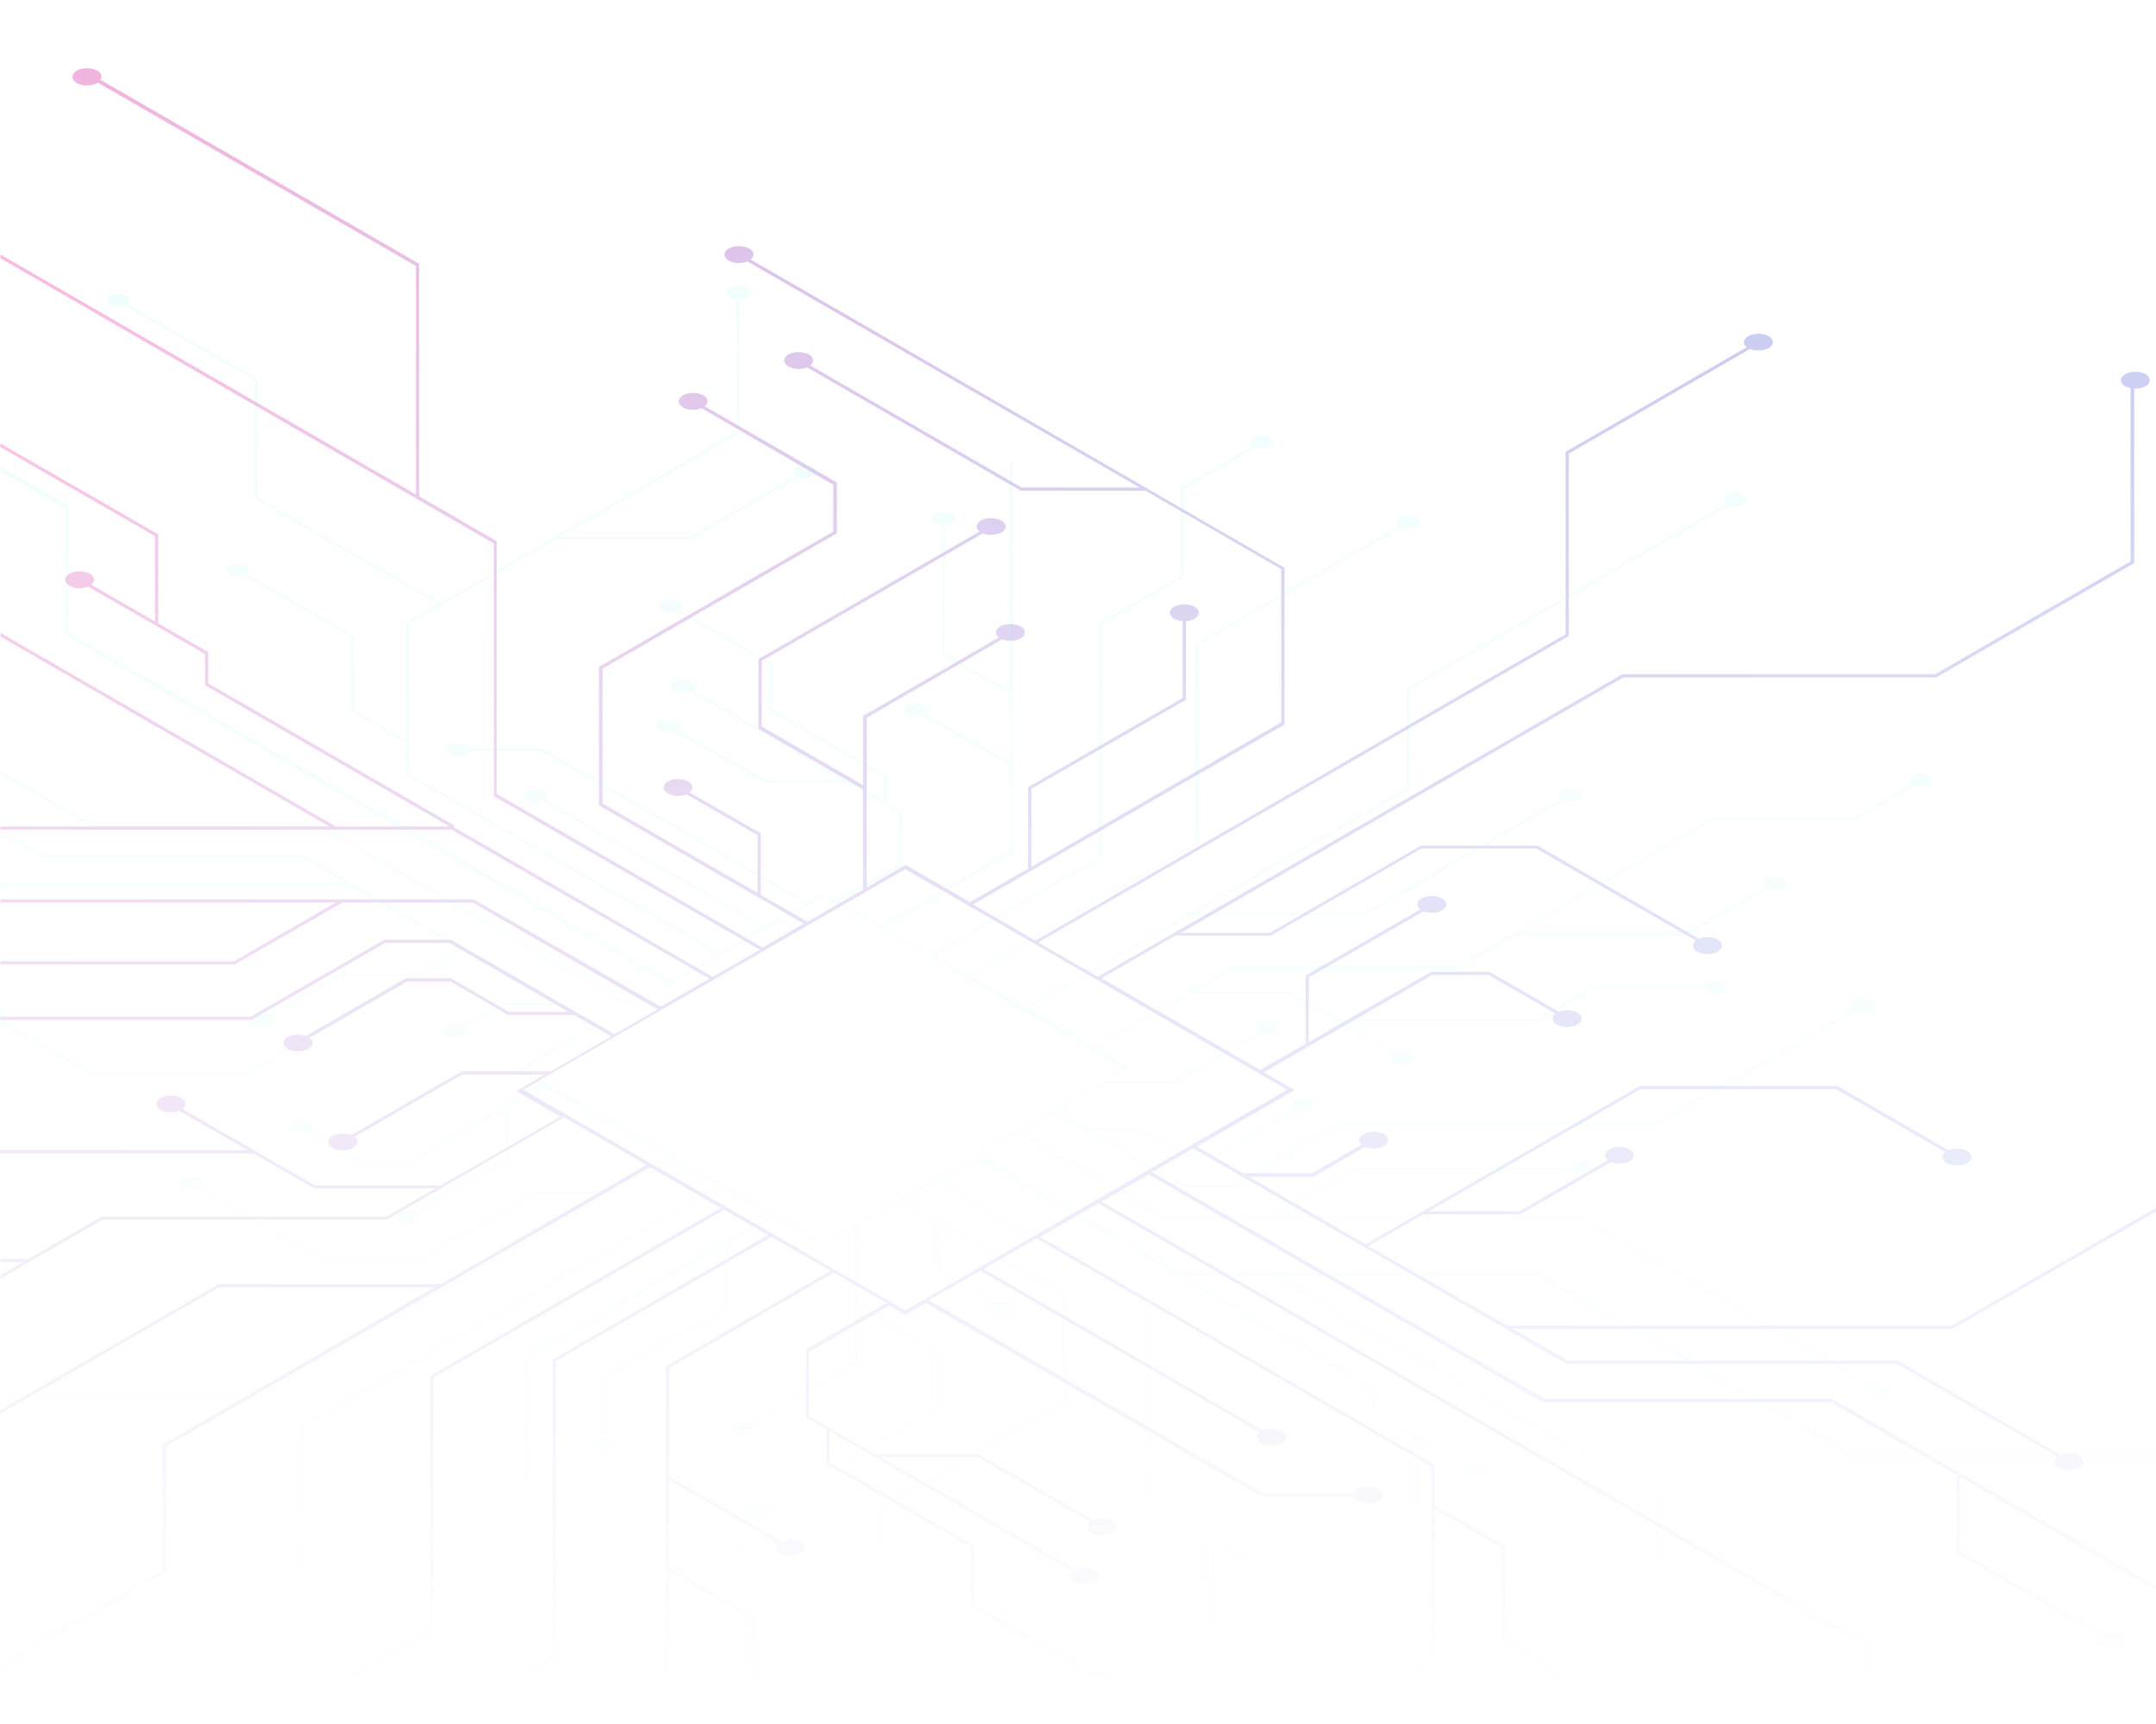 <svg width="374" height="299" viewBox="0 0 374 299" fill="none" xmlns="http://www.w3.org/2000/svg">
<mask id="mask0_140_2348" style="mask-type:alpha" maskUnits="userSpaceOnUse" x="-7" y="-6" width="486" height="307">
<rect x="-6.669" y="-5.418" width="485.22" height="305.555" fill="url(#paint0_linear_140_2348)"/>
</mask>
<g mask="url(#mask0_140_2348)">
<path opacity="0.4" d="M13.285 12.252C14.239 11.695 15.91 11.695 16.864 12.252C17.58 12.65 17.819 13.286 17.421 13.843L72.709 45.745V86.079L86.152 93.875V137.709L132.291 164.36L139.451 160.223L103.892 139.698V115.673L104.051 115.593L144.542 92.204V84.09L121.711 70.804C120.757 71.202 119.325 71.202 118.45 70.645C117.495 70.088 117.495 69.133 118.45 68.577C119.404 68.02 121.075 68.02 122.029 68.577C122.905 69.054 122.984 69.85 122.268 70.486L145.179 83.692V92.522L145.019 92.602L104.528 115.991V139.38L131.416 154.893V144.869L119.086 137.789C118.132 138.187 116.7 138.187 115.825 137.63C114.87 137.073 114.87 136.118 115.825 135.561C116.779 135.005 118.45 135.005 119.404 135.561C120.279 136.039 120.359 136.834 119.643 137.471L131.973 144.551V155.211L140.087 159.905L149.713 154.336V136.914L131.575 126.413V114.32L131.735 114.241L169.919 92.204C169.203 91.647 169.282 90.852 170.157 90.295C171.112 89.738 172.782 89.738 173.737 90.295C174.692 90.852 174.692 91.806 173.737 92.363C172.862 92.841 171.43 92.92 170.475 92.522L132.132 114.639V126.015L149.713 136.198V124.185L149.872 124.106L173.26 110.581C172.544 110.024 172.623 109.229 173.498 108.672C174.453 108.115 176.123 108.115 177.078 108.672C178.033 109.229 178.033 110.184 177.078 110.74C176.203 111.218 174.771 111.297 173.817 110.9L150.349 124.503V153.938L157.111 150.04L168.248 156.484L178.351 150.677V136.516L178.51 136.437L205.159 121.083V107.717C204.602 107.717 204.046 107.558 203.648 107.32C202.693 106.763 202.693 105.808 203.648 105.251C204.602 104.694 206.273 104.694 207.228 105.251C208.182 105.808 208.182 106.763 207.228 107.32C206.83 107.558 206.273 107.717 205.716 107.717V121.401L205.557 121.48L178.908 136.834V150.359L222.262 125.299V98.728L198.716 85.124H177.158H177.078L140.008 63.724C139.053 64.122 137.621 64.122 136.746 63.565C135.792 63.008 135.792 62.053 136.746 61.496C137.701 60.939 139.371 60.939 140.326 61.496C141.201 61.974 141.281 62.849 140.565 63.406L177.237 84.567H197.682L129.666 45.347C128.712 45.745 127.28 45.745 126.405 45.188C125.45 44.631 125.45 43.676 126.405 43.119C127.359 42.562 129.03 42.562 129.984 43.119C130.86 43.597 130.939 44.472 130.223 45.029L222.819 98.489V125.697L222.66 125.776L168.805 156.882L179.624 163.167L271.583 110.024V78.362L271.743 78.282L303.006 60.223C302.29 59.666 302.369 58.871 303.244 58.314C304.199 57.757 305.87 57.757 306.824 58.314C307.779 58.871 307.779 59.826 306.824 60.383C305.949 60.86 304.517 60.939 303.563 60.542L272.14 78.68V110.343L271.981 110.422L180.101 163.485L190.442 169.452L281.448 116.946H335.701L369.589 97.375V67.304C369.271 67.224 368.873 67.145 368.635 66.986C367.68 66.429 367.68 65.474 368.635 64.917C369.589 64.36 371.26 64.36 372.214 64.917C373.169 65.474 373.169 66.429 372.214 66.986C371.657 67.304 370.941 67.463 370.226 67.383V97.694L370.066 97.773L335.86 117.503H281.607L204.841 161.814H220.274L246.446 146.699H266.651H266.731L294.733 162.849C295.687 162.451 297.119 162.451 297.994 163.008C298.949 163.565 298.949 164.519 297.994 165.076C297.04 165.633 295.369 165.633 294.414 165.076C293.539 164.599 293.46 163.724 294.176 163.167L266.492 147.176H246.605L220.433 162.292H203.886L191.079 169.69L218.603 185.601L226.479 181.066V169.213L246.366 157.757C245.65 157.2 245.73 156.405 246.605 155.848C247.559 155.291 249.23 155.291 250.185 155.848C251.139 156.405 251.139 157.359 250.185 157.916C249.309 158.394 247.878 158.473 246.923 158.075L227.035 169.531V180.748L248.275 168.576H258.299H258.378L270.39 175.498C271.345 175.1 272.777 175.1 273.652 175.657C274.606 176.214 274.606 177.168 273.652 177.725C272.697 178.282 271.027 178.282 270.072 177.725C269.197 177.248 269.117 176.373 269.833 175.816L258.219 169.133H248.434L219.24 185.999L224.569 189.101L207.625 198.887L215.58 203.501H227.592L236.184 198.568C235.468 198.012 235.627 197.216 236.502 196.739C237.457 196.182 239.127 196.182 240.082 196.739C241.036 197.296 241.036 198.25 240.082 198.807C239.207 199.364 237.775 199.364 236.82 198.966L227.831 204.137H216.694L236.9 215.832L284.471 188.385H318.677H318.757L338.008 199.523C338.962 199.125 340.394 199.125 341.269 199.682C342.224 200.239 342.224 201.194 341.269 201.751C340.315 202.308 338.644 202.308 337.69 201.751C336.815 201.273 336.735 200.398 337.451 199.841L318.518 188.942H284.55L247.878 210.104H263.549L278.902 201.273C278.186 200.716 278.266 199.921 279.141 199.364C280.095 198.807 281.766 198.807 282.721 199.364C283.675 199.921 283.675 200.876 282.721 201.432C281.845 201.91 280.414 201.989 279.459 201.592L263.708 210.661H246.843L237.377 216.15L261.401 229.913H338.644L398.625 195.307C397.909 194.75 397.988 193.954 398.864 193.397C399.818 192.841 401.489 192.841 402.443 193.397C403.398 193.954 403.398 194.909 402.443 195.466C401.568 195.943 400.136 196.023 399.182 195.625L338.803 230.47H262.435L271.981 236.039H329.178H329.257L357.418 252.347C358.373 251.949 359.804 251.949 360.68 252.506C361.634 253.063 361.634 254.018 360.68 254.575C359.725 255.132 358.054 255.132 357.1 254.575C356.225 254.097 356.145 253.222 356.861 252.665L329.019 236.595H271.822H271.743L206.989 199.205L199.829 203.342L267.924 242.642H317.723H317.802L377.942 277.407H461.31L477.379 268.099V268.735L461.39 277.964H377.783H377.703L339.917 256.166V269.054L364.816 283.453C365.771 283.055 367.203 283.055 368.078 283.612C369.032 284.169 369.032 285.124 368.078 285.681C367.123 286.237 365.453 286.237 364.498 285.681C363.623 285.203 363.543 284.328 364.259 283.771L339.36 269.372V255.927H339.519L317.563 243.278H267.765H267.686L199.273 203.74L191.079 208.433L323.927 285.124V298.966H323.371V285.442L190.522 208.751L180.419 214.559L248.912 254.097V261.178L261.083 268.179V284.408L284.63 298.011C285.584 297.614 287.016 297.614 287.891 298.171C288.289 298.409 288.448 298.648 288.607 298.887H283.675C283.755 298.727 283.914 298.489 284.073 298.33L260.526 284.726V268.497L248.912 261.814V287.828L242.07 291.806L254.401 298.887H253.287L241.514 292.124L229.74 298.887H228.626L248.355 287.51V254.416L179.862 214.798L170.635 220.128L219.08 248.131C220.035 247.733 221.467 247.733 222.342 248.29C223.297 248.847 223.297 249.801 222.342 250.358C221.387 250.915 219.717 250.915 218.762 250.358C217.887 249.881 217.808 249.085 218.524 248.449L170.078 220.446L161.168 225.537L219.16 259.03H234.911C234.991 258.791 235.229 258.473 235.627 258.314C236.581 257.757 238.252 257.757 239.207 258.314C240.161 258.871 240.161 259.825 239.207 260.382C238.252 260.939 236.581 260.939 235.627 260.382C235.229 260.144 234.991 259.905 234.911 259.666H219.001H218.921L160.611 226.015L157.031 228.083L154.247 226.492L140.326 234.527V245.665L151.781 252.268H169.759H169.839L189.567 263.644C190.522 263.246 191.954 263.246 192.829 263.803C193.784 264.36 193.784 265.315 192.829 265.871C191.874 266.428 190.204 266.428 189.249 265.871C188.374 265.394 188.295 264.519 189.011 263.962L169.6 252.745H152.815L186.545 272.236C187.499 271.758 188.931 271.838 189.886 272.315C190.84 272.872 190.84 273.827 189.886 274.384C188.931 274.941 187.26 274.941 186.306 274.384C185.431 273.906 185.351 273.111 185.988 272.554L143.906 248.21V253.62L168.964 268.099V278.282L189.329 290.056C190.283 289.658 191.715 289.658 192.59 290.215C193.545 290.772 193.545 291.727 192.59 292.284C191.636 292.84 189.965 292.84 189.011 292.284C188.136 291.806 188.056 290.931 188.772 290.374L168.407 278.6V268.417L143.349 253.938V247.892L139.849 245.903V234.05L153.77 226.015L144.622 220.764L116.063 237.311V256.086L135.473 267.303C136.428 266.826 137.86 266.906 138.815 267.383C139.769 267.94 139.769 268.895 138.815 269.451C137.86 270.008 136.189 270.008 135.235 269.451C134.36 268.974 134.28 268.179 134.917 267.622L116.063 256.723V271.918L130.939 280.509V298.887H130.382V280.828L116.063 272.554V298.887H115.506V236.993L144.065 220.446L133.803 214.559L96.414 236.118V287.51L78.436 297.852V298.887H77.879V297.534L95.858 287.192V235.8L133.246 214.241L125.609 209.865L75.174 238.982V282.817L47.252 298.887H46.139L74.618 282.498V238.664L125.052 209.547L112.722 202.467L28.797 250.915V272.713L-0 289.34V288.704L28.16 272.395V250.597L75.334 223.31H38.025L-0 245.267V244.63L37.945 222.753H76.447L112.165 202.069L97.846 193.795L67.14 211.536H17.819L0.079 221.798V221.162L3.977 218.934H0.079V218.378H4.932L17.66 211.058H66.981L75.572 206.126H54.571H54.492L43.991 200.08H0.159L-0 200.16V199.523H42.957L31.104 192.681C30.149 193.079 28.717 193.079 27.842 192.522C26.888 191.965 26.888 191.011 27.842 190.454C28.797 189.897 30.467 189.897 31.422 190.454C32.297 190.931 32.377 191.806 31.661 192.363L54.651 205.649H76.447L97.21 193.716L89.573 189.261L94.505 186.397H80.186L61.492 197.216C62.208 197.773 62.128 198.568 61.253 199.125C60.299 199.682 58.628 199.682 57.673 199.125C56.719 198.568 56.719 197.614 57.673 197.057C58.549 196.58 59.98 196.5 60.935 196.898L80.107 185.84H95.539L106.04 179.794L99.596 176.055H88.141L78.118 170.247H70.64L53.696 180.032C54.492 180.589 54.412 181.385 53.457 181.942C52.503 182.498 50.832 182.498 49.878 181.942C48.923 181.385 48.923 180.43 49.878 179.873C50.753 179.396 52.105 179.316 53.06 179.714L70.401 169.69H78.197L88.221 175.498H98.562L77.959 163.565H66.822L43.593 176.93H-0V176.373H43.434L66.663 163.008H78.118H78.197L106.597 179.396L114.074 175.1L82.016 156.564H59.424L40.729 167.304H0.079V166.747H40.57L58.23 156.564H0.079V156.007H82.095H82.175L114.631 174.623L123.064 169.77L78.356 143.915H0.079V143.358H57.117L0.079 110.422V109.786L58.23 143.358H77.959L35.559 118.855V113.445L15.273 101.751C14.319 102.149 12.887 102.149 12.012 101.592C11.057 101.035 11.057 100.08 12.012 99.523C12.966 98.966 14.637 98.966 15.592 99.523C16.467 100.001 16.546 100.796 15.83 101.433L26.888 107.797V93L0.079 77.566V76.93L27.445 92.682V108.115L36.115 113.127V118.537L78.834 143.199L78.675 143.437L123.62 169.452L131.814 164.758L85.675 138.107V94.273L0.079 44.79V44.153L72.152 85.76V46.142L16.944 14.32L16.864 14.4C15.91 14.957 14.239 14.957 13.285 14.4C12.33 13.764 12.33 12.889 13.285 12.252ZM90.766 189.022L157.031 227.288L223.297 189.022L157.031 150.756L90.766 189.022Z" fill="url(#paint1_radial_140_2348)"/>
<path opacity="0.1" d="M0.08 80.907L11.853 87.749V109.706L116.541 170.167L124.496 165.553L70.482 134.368V128.799L60.936 123.31V110.501L42.401 99.762C41.605 100.08 40.571 100.08 39.855 99.682C39.059 99.205 39.059 98.489 39.855 98.091C40.65 97.614 41.923 97.614 42.639 98.091C43.355 98.489 43.435 99.125 42.878 99.603L61.413 110.342V123.151L70.561 128.401V107.876L70.641 107.797L75.891 104.773L44.23 86.476V65.951L21.718 52.984C20.922 53.302 19.888 53.302 19.172 52.904C18.376 52.427 18.376 51.711 19.172 51.313C19.967 50.836 21.24 50.836 21.956 51.313C22.672 51.711 22.752 52.347 22.195 52.825L44.707 65.792V86.317L76.368 104.614L127.837 74.861V51.87C127.439 51.87 126.962 51.711 126.644 51.552C125.848 51.074 125.848 50.358 126.644 49.961C127.439 49.483 128.712 49.483 129.428 49.961C130.224 50.438 130.224 51.154 129.428 51.552C129.11 51.711 128.712 51.87 128.235 51.87V75.1L128.155 75.179L97.21 93.079H119.803L138.02 82.578C137.463 82.1 137.542 81.464 138.258 81.066C139.054 80.589 140.327 80.589 141.042 81.066C141.838 81.544 141.838 82.26 141.042 82.657C140.327 83.055 139.213 83.135 138.497 82.737L119.962 93.477H96.495L71.038 108.194V134.288L124.973 165.155L132.212 160.939L94.028 138.902C93.233 139.221 92.199 139.221 91.483 138.823C90.687 138.345 90.687 137.629 91.483 137.232C92.278 136.754 93.551 136.754 94.267 137.232C94.983 137.629 95.063 138.266 94.506 138.743L132.69 160.78L139.69 156.722L93.949 130.31H81.539C81.46 130.549 81.3 130.708 80.982 130.867C80.187 131.345 78.914 131.345 78.198 130.867C77.403 130.39 77.403 129.674 78.198 129.276C78.993 128.799 80.266 128.799 80.982 129.276C81.3 129.435 81.46 129.674 81.539 129.833H94.108H94.188L140.088 156.484L142.872 154.893L142.952 154.972L145.02 156.166L155.998 149.881V141.05L146.929 135.8H132.769L117.098 126.81C116.302 127.128 115.268 127.128 114.552 126.73C113.757 126.253 113.757 125.537 114.552 125.139C115.348 124.662 116.621 124.662 117.337 125.139C118.052 125.537 118.132 126.174 117.575 126.651L132.928 135.322H146.293L119.723 119.968C118.928 120.287 117.814 120.287 117.098 119.889C116.302 119.411 116.302 118.696 117.098 118.298C117.893 117.82 119.166 117.82 119.882 118.298C120.598 118.696 120.678 119.332 120.121 119.73L153.293 138.902V134.686L133.565 123.31V115.275L117.496 105.967C116.7 106.285 115.666 106.285 114.95 105.887C114.155 105.41 114.155 104.694 114.95 104.296C115.746 103.819 117.018 103.819 117.734 104.296C118.45 104.694 118.53 105.33 117.973 105.808L134.042 115.116V123.151L153.771 134.527V139.3L156.555 140.891V150.199L145.577 156.484L152.736 160.621L175.249 147.574V132.777L159.975 123.946C159.18 124.264 158.066 124.264 157.35 123.867C156.555 123.389 156.555 122.673 157.35 122.275C158.146 121.798 159.419 121.798 160.134 122.275C160.85 122.673 160.93 123.31 160.373 123.707L175.249 132.299V120.366L163.476 113.604V91.09C163.078 91.09 162.6 90.931 162.282 90.772C161.487 90.295 161.487 89.579 162.282 89.181C163.078 88.704 164.351 88.704 165.067 89.181C165.862 89.658 165.862 90.374 165.067 90.772C164.748 90.931 164.351 91.09 163.873 91.09V113.286L175.169 119.809V80.191H175.647V147.892L153.134 160.939L161.248 165.633L190.682 148.608V108.115L204.842 99.921V84.646L217.331 77.407C216.774 76.93 216.854 76.293 217.57 75.895C218.365 75.418 219.638 75.418 220.354 75.895C221.149 76.373 221.149 77.089 220.354 77.486C219.638 77.884 218.524 77.964 217.808 77.566L205.319 84.805V100.08L191.159 108.274V148.767L161.725 165.792L167.692 169.213L207.467 146.221V111.695L207.546 111.615L242.707 91.249C242.151 90.772 242.23 90.135 242.946 89.738C243.742 89.26 245.014 89.26 245.73 89.738C246.526 90.215 246.526 90.931 245.73 91.329C245.014 91.727 243.901 91.806 243.185 91.408L207.865 111.774V146.301L207.785 146.38L168.169 169.292L177.874 174.861L243.98 136.675V119.491L244.06 119.411L299.427 87.431C298.87 86.953 298.949 86.317 299.665 85.919C300.461 85.442 301.734 85.442 302.449 85.919C303.245 86.396 303.245 87.112 302.449 87.51C301.734 87.908 300.62 87.987 299.904 87.59L244.458 119.65V136.834L244.378 136.913L207.308 158.314H236.741L270.789 138.664C270.232 138.186 270.311 137.55 271.027 137.152C271.823 136.675 273.096 136.675 273.811 137.152C274.607 137.629 274.607 138.345 273.811 138.743C273.096 139.141 271.982 139.221 271.266 138.823L236.9 158.711H206.592L178.431 174.94L189.727 181.464L213.91 167.462H252.81L297.04 141.925H321.541L331.565 136.118C331.008 135.641 331.087 135.004 331.803 134.606C332.599 134.129 333.872 134.129 334.588 134.606C335.383 135.084 335.383 135.8 334.588 136.197C333.872 136.595 332.758 136.675 332.042 136.277L321.701 142.244H297.199L263.788 161.496H292.665L306.347 153.938C305.791 153.461 305.87 152.824 306.586 152.427C307.382 151.949 308.654 151.949 309.37 152.427C310.166 152.904 310.166 153.62 309.37 154.018C308.654 154.415 307.541 154.495 306.825 154.097L292.585 162.291H262.834L252.81 168.099H213.91L207.149 171.997H223.615H223.695L231.968 176.77H266.493L276.198 171.122H295.767C295.847 170.883 296.006 170.724 296.324 170.565C297.12 170.088 298.392 170.088 299.108 170.565C299.904 171.042 299.904 171.758 299.108 172.156C298.313 172.633 297.04 172.633 296.324 172.156C296.006 171.997 295.847 171.758 295.767 171.599H276.357L266.652 177.248H232.764L242.071 182.657C242.867 182.339 243.901 182.339 244.617 182.737C245.412 183.214 245.412 183.93 244.617 184.328C243.821 184.805 242.548 184.805 241.832 184.328C241.116 183.93 241.037 183.294 241.594 182.816L223.456 172.315H206.273L189.966 181.782L196.012 185.282L195.693 185.442L192.114 187.51H203.41L218.206 178.998C217.649 178.52 217.729 177.884 218.445 177.486C219.24 177.009 220.513 177.009 221.229 177.486C222.024 177.964 222.024 178.679 221.229 179.077C220.513 179.475 219.399 179.555 218.683 179.157L203.569 187.908H191.398L183.124 192.681L188.216 195.625H197.205H197.284L205.16 200.159H211.047L224.411 192.442C223.774 191.965 223.854 191.329 224.57 190.931C225.365 190.454 226.638 190.454 227.354 190.931C228.15 191.408 228.15 192.124 227.354 192.522C226.638 192.92 225.604 192.999 224.809 192.681L211.126 200.557H205.001H204.921L197.046 196.022H188.932L205.16 205.41H213.91L232.207 194.829H287.335L321.541 175.1C320.985 174.622 320.985 173.986 321.701 173.588C322.496 173.111 323.769 173.111 324.485 173.588C325.28 174.065 325.28 174.781 324.485 175.179C323.769 175.577 322.735 175.656 321.939 175.338L287.414 195.306H232.366L214.069 205.887H205.08H205.001L182.647 192.999L176.76 196.42L202.057 210.979H219.877L234.593 202.466H272.38C272.459 202.228 272.618 202.068 272.936 201.909C273.732 201.432 275.005 201.432 275.721 201.909C276.516 202.387 276.516 203.103 275.721 203.5C274.925 203.978 273.652 203.978 272.936 203.5C272.618 203.341 272.459 203.103 272.38 202.944H234.752L220.831 210.979H274.05H274.13L324.803 240.255C325.599 239.936 326.633 239.936 327.349 240.334C328.144 240.811 328.144 241.527 327.349 241.925C326.553 242.403 325.28 242.403 324.564 241.925C323.848 241.527 323.769 240.891 324.326 240.414L273.891 211.297H201.978H201.898L176.363 196.579L169.68 200.398L204.921 220.764H266.97H267.05L321.382 252.108H384.704L421.695 231.185C421.138 230.708 421.218 230.072 421.934 229.674C422.729 229.197 424.002 229.197 424.718 229.674C425.513 230.151 425.513 230.867 424.718 231.265C424.002 231.663 422.888 231.742 422.172 231.344L384.943 252.824H321.382H321.303L266.97 221.48H221.786L288.051 259.825V269.928L314.541 285.203C315.337 284.885 316.371 284.885 317.087 285.282C317.882 285.76 317.882 286.476 317.087 286.873C316.291 287.351 315.018 287.351 314.302 286.873C313.586 286.476 313.507 285.839 314.064 285.362L287.574 270.087V259.984L220.752 221.4H205.239L238.65 240.732V244.948L254.64 254.177C255.435 253.858 256.47 253.858 257.186 254.256C257.981 254.733 257.981 255.449 257.186 255.847C256.39 256.325 255.117 256.325 254.401 255.847C253.685 255.449 253.606 254.813 254.163 254.336L245.492 249.324V260.939L295.767 289.976C296.563 289.658 297.597 289.658 298.313 290.056C299.108 290.533 299.108 291.249 298.313 291.647C297.517 292.124 296.245 292.124 295.529 291.647C294.813 291.249 294.733 290.612 295.29 290.135L245.014 261.098V248.926L238.173 244.948V241.05L204.444 221.559L204.523 221.4L169.124 200.955L162.68 204.694L199.034 225.696V260.223L265.936 298.886H265.061L209.694 266.905V298.17L210.967 298.886H210.092L209.296 298.409V266.667L198.716 260.541V226.014L162.362 205.012L156.714 208.274L184.795 224.503V243.437L184.715 243.516L152.816 261.893V268.337L170.874 278.759C171.669 278.441 172.703 278.441 173.419 278.838C174.215 279.316 174.215 280.032 173.419 280.43C172.624 280.907 171.351 280.907 170.635 280.43C169.919 280.032 169.84 279.395 170.396 278.918L152.339 268.496V261.575L152.418 261.496L184.318 243.119V224.662L163.157 212.411V220.286L172.863 225.935C173.658 225.617 174.692 225.617 175.408 226.014C176.204 226.492 176.204 227.208 175.408 227.605C174.613 228.083 173.34 228.083 172.624 227.605C171.908 227.208 171.828 226.571 172.385 226.094L162.68 220.446V212.013L156.237 208.274L148.679 212.649V226.412L162.998 234.686V244.153L162.919 244.232L132.849 261.575C133.406 262.052 133.326 262.689 132.61 263.087C131.815 263.564 130.542 263.564 129.826 263.087C129.03 262.609 129.03 261.893 129.826 261.496C130.542 261.098 131.656 261.018 132.372 261.416L162.601 243.994V235.004L148.759 226.969V236.436L130.224 247.096C130.781 247.574 130.701 248.21 129.985 248.608C129.19 249.085 127.917 249.085 127.201 248.608C126.405 248.13 126.405 247.414 127.201 247.017C127.917 246.619 129.03 246.539 129.746 246.937L148.282 236.277V213.047L142.952 216.15L142.872 216.07L134.201 211.058L126.246 215.672V226.81L105.165 238.982V249.483C105.563 249.483 106.04 249.642 106.359 249.801C107.154 250.278 107.154 250.994 106.359 251.392C105.563 251.869 104.29 251.869 103.574 251.392C102.779 250.915 102.779 250.199 103.574 249.801C103.893 249.642 104.29 249.483 104.768 249.483V238.743L125.769 226.651V215.99L91.562 235.72V256.643L110.098 267.383H127.121H127.201L156.396 284.248C157.191 283.93 158.225 283.93 158.941 284.328C159.737 284.805 159.737 285.521 158.941 285.919C158.146 286.396 156.873 286.396 156.157 285.919C155.441 285.521 155.361 284.885 155.918 284.407L126.962 267.701H110.813L164.43 298.647C165.226 298.329 166.26 298.329 166.976 298.727H163.714L91.005 256.722V235.322L91.085 235.243L133.565 210.74L125.053 205.808L52.583 247.653V272.633L27.843 286.953C28.4 287.43 28.32 288.067 27.604 288.465C26.809 288.942 25.536 288.942 24.82 288.465C24.024 287.987 24.024 287.271 24.82 286.873C25.536 286.476 26.649 286.396 27.366 286.794L52.106 272.474V247.494L52.185 247.414L124.576 205.648L116.462 200.955L44.787 242.323H1.989L0 243.516V243.039L1.909 241.925H44.707L105.245 207.001H93.074L72.391 218.934H56.481H56.401L34.366 206.205C33.57 206.524 32.536 206.524 31.82 206.126C31.025 205.648 31.025 204.932 31.82 204.535C32.616 204.057 33.889 204.057 34.605 204.535C35.321 204.932 35.4 205.569 34.843 206.046L56.64 218.616H72.311L92.994 206.683H106.04L116.143 200.875L94.426 188.306L88.221 191.886V201.273L72.55 210.342C73.107 210.819 73.027 211.456 72.311 211.854C71.516 212.331 70.243 212.331 69.527 211.854C68.731 211.376 68.731 210.66 69.527 210.263C70.243 209.865 71.357 209.785 72.073 210.183L87.744 201.114V192.283L71.038 201.909H63.084H63.004L53.538 196.42C52.742 196.738 51.708 196.738 50.992 196.341C50.196 195.863 50.196 195.147 50.992 194.749C51.787 194.272 53.06 194.272 53.776 194.749C54.492 195.147 54.572 195.784 54.015 196.261L63.163 201.591H70.879L93.949 187.908L89.733 185.521L90.051 185.362L103.097 177.884L96.813 174.304H87.346L80.585 178.202C81.141 178.679 81.062 179.236 80.346 179.634C79.55 180.111 78.278 180.111 77.562 179.634C76.766 179.157 76.766 178.441 77.562 178.043C78.278 177.645 79.391 177.566 80.187 177.964L87.267 173.906H96.097L80.187 164.678L42.639 186.317H15.672H15.592L0.398 177.566C0.319 177.645 0.159 177.645 0.08 177.645V175.577C0.319 175.656 0.478 175.736 0.637 175.816C1.353 176.213 1.432 176.85 0.875 177.327L15.831 185.919H42.56L71.516 169.213H59.106L47.014 176.213C47.571 176.691 47.492 177.327 46.776 177.725C45.98 178.202 44.707 178.202 43.992 177.725C43.196 177.248 43.196 176.532 43.992 176.134C44.707 175.736 45.821 175.656 46.537 176.054L58.947 168.894H72.232L79.709 164.598L60.697 153.62H0.159V153.143H59.981L52.424 148.767H7.398H7.319L0.159 144.63V144.153L7.478 148.369H52.503H52.583L103.654 177.884L109.302 174.622L55.606 143.596H16.388H16.308L0.159 134.288V133.811L16.467 143.278H55.685H55.765L109.7 174.463L116.143 170.724L11.456 110.263V88.306L0.08 81.782V80.907ZM90.608 185.521L142.872 215.672L195.137 185.521L142.872 155.37L90.608 185.521Z" fill="#42E8E0"/>
</g>
<defs>
<linearGradient id="paint0_linear_140_2348" x1="235.941" y1="-5.418" x2="235.941" y2="292.634" gradientUnits="userSpaceOnUse">
<stop stop-color="#D9D9D9"/>
<stop offset="1" stop-color="#D9D9D9" stop-opacity="0"/>
</linearGradient>
<radialGradient id="paint1_radial_140_2348" cx="0" cy="0" r="1" gradientUnits="userSpaceOnUse" gradientTransform="translate(-10.262 55.138) scale(349.497 349.516)">
<stop stop-color="#FF2C9C"/>
<stop offset="0.03" stop-color="#F62F9F"/>
<stop offset="0.202" stop-color="#C63EB0"/>
<stop offset="0.374" stop-color="#9E4BBE"/>
<stop offset="0.541" stop-color="#7F54C9"/>
<stop offset="0.704" stop-color="#695BD1"/>
<stop offset="0.859" stop-color="#5C60D5"/>
<stop offset="1" stop-color="#5761D7"/>
</radialGradient>
</defs>
</svg>
